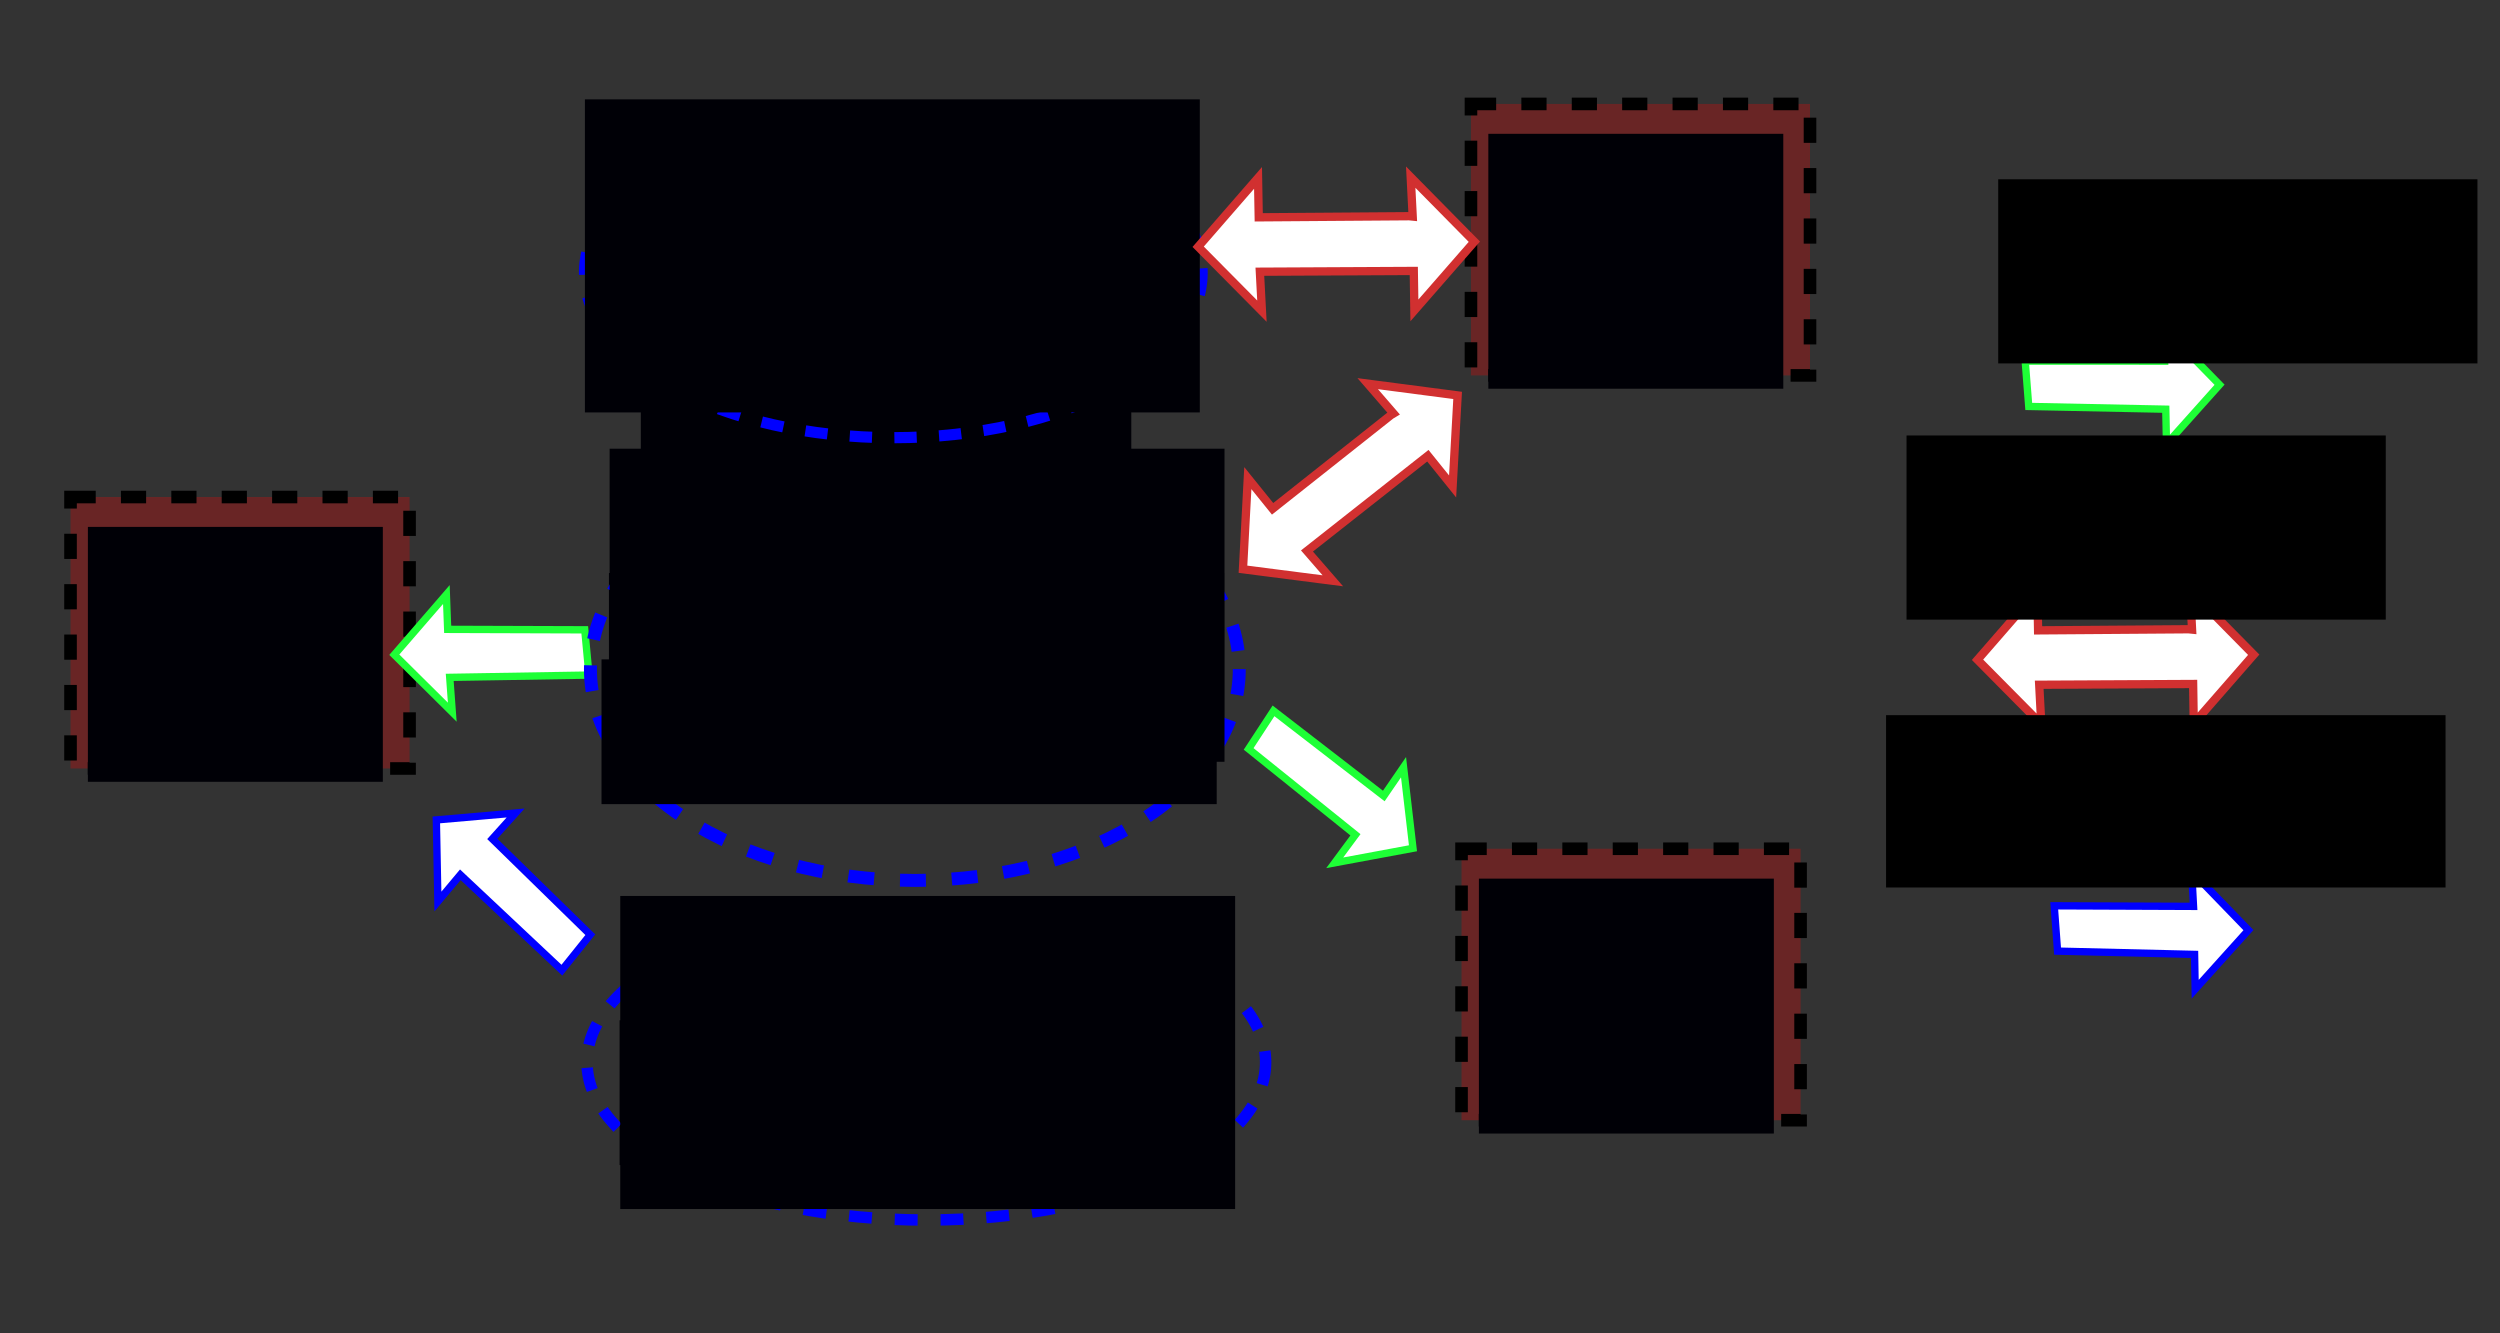 <svg xmlns="http://www.w3.org/2000/svg" xmlns:osb="http://www.openswatchbook.org/uri/2009/osb" xmlns:svg="http://www.w3.org/2000/svg" xmlns:xlink="http://www.w3.org/1999/xlink" id="svg5212" width="750" height="400" version="1.1" viewBox="0 0 198.437 105.833"><rect x="0" y="0" width="198.437" height="105.833" fill="#333333" stroke="none"/><defs id="defs5206"><marker id="Arrow2Lstart" orient="auto" refX="0" refY="0" style="overflow:visible"><path id="path9846" style="fill:#fff;fill-opacity:1;fill-rule:evenodd;stroke:red;stroke-width:.625;stroke-linejoin:round;stroke-opacity:1" d="M 8.719,4.034 -2.207,0.016 8.719,-4.002 c -1.745,2.372 -1.735,5.617 -6e-7,8.035 z" transform="matrix(1.1,0,0,1.1,1.1,0)"/></marker><marker id="marker10448" orient="auto" refX="0" refY="0" style="overflow:visible"><path id="path10446" d="M 0,0 5,-5 -12.5,0 5,5 Z" style="fill:#fff;fill-opacity:1;fill-rule:evenodd;stroke:red;stroke-width:1pt;stroke-opacity:1" transform="matrix(0.8,0,0,0.8,10,0)"/></marker><marker id="Arrow1Lstart" orient="auto" refX="0" refY="0" style="overflow:visible"><path id="path9828" d="M 0,0 5,-5 -12.5,0 5,5 Z" style="fill:#fff;fill-opacity:1;fill-rule:evenodd;stroke:red;stroke-width:1pt;stroke-opacity:1" transform="matrix(0.8,0,0,0.8,10,0)"/></marker><linearGradient id="linearGradient5786" osb:paint="solid"><stop style="stop-color:#000;stop-opacity:1" id="stop5784" offset="0"/></linearGradient><linearGradient id="linearGradient5780" osb:paint="solid"><stop style="stop-color:#00f;stop-opacity:1" id="stop5778" offset="0"/></linearGradient><linearGradient id="linearGradient5788-3" x1="22.183" x2="65.748" y1="184.212" y2="184.212" gradientTransform="matrix(0.618,0,0,0.661,-8.105,119.66)" gradientUnits="userSpaceOnUse" xlink:href="#linearGradient5786"/><linearGradient id="linearGradient4993" osb:paint="solid"><stop style="stop-color:#d13030;stop-opacity:1" id="stop4991" offset="0"/></linearGradient><linearGradient id="linearGradient4651" osb:paint="solid"><stop style="stop-color:#1eff36;stop-opacity:1" id="stop4649" offset="0"/></linearGradient><linearGradient id="linearGradient4653-1-50-4" x1="118.168" x2="177.285" y1="168.868" y2="168.868" gradientTransform="matrix(-0.261,0.003,-0.018,-0.325,80.605,297.467)" gradientUnits="userSpaceOnUse" xlink:href="#linearGradient4651"/><linearGradient id="linearGradient5788-3-9" x1="22.183" x2="65.748" y1="184.212" y2="184.212" gradientTransform="matrix(0.618,0,0,0.661,102.307,147.579)" gradientUnits="userSpaceOnUse" xlink:href="#linearGradient5786"/><linearGradient id="linearGradient5788-3-3" x1="22.183" x2="65.748" y1="184.212" y2="184.212" gradientTransform="matrix(0.618,0,0,0.661,103.055,88.459)" gradientUnits="userSpaceOnUse" xlink:href="#linearGradient5786"/><linearGradient id="linearGradient4702-2" x1="118.168" x2="177.285" y1="168.868" y2="168.868" gradientTransform="matrix(0.293,-0.006,0.012,0.368,63.005,149.255)" gradientUnits="userSpaceOnUse" xlink:href="#linearGradient4993"/><linearGradient id="linearGradient4702-2-1" x1="118.168" x2="177.285" y1="168.868" y2="168.868" gradientTransform="matrix(0.228,-0.185,0.236,0.283,35.527,207.604)" gradientUnits="userSpaceOnUse" xlink:href="#linearGradient4993"/><linearGradient id="linearGradient4653-1-50-4-3" x1="118.168" x2="177.285" y1="168.868" y2="168.868" gradientTransform="matrix(0.206,0.161,-0.189,0.265,107.531,185.273)" gradientUnits="userSpaceOnUse" xlink:href="#linearGradient4651"/><linearGradient id="linearGradient4653-1-50-4-3-6" x1="118.168" x2="177.285" y1="168.868" y2="168.868" gradientTransform="matrix(-0.189,-0.18,0.214,-0.246,32.161,329.578)" gradientUnits="userSpaceOnUse" xlink:href="#linearGradient5780"/><linearGradient id="linearGradient4702-2-5" x1="118.168" x2="177.285" y1="168.868" y2="168.868" gradientTransform="matrix(0.293,-0.006,0.012,0.368,124.866,182.041)" gradientUnits="userSpaceOnUse" xlink:href="#linearGradient4993"/><linearGradient id="linearGradient4653-1-50-4-3-65" x1="118.168" x2="177.285" y1="168.868" y2="168.868" gradientTransform="matrix(0.261,0.002,0.013,0.325,127.786,166.554)" gradientUnits="userSpaceOnUse" xlink:href="#linearGradient4651"/><linearGradient id="linearGradient4653-1-50-4-3-6-5" x1="118.168" x2="177.285" y1="168.868" y2="168.868" gradientTransform="matrix(0.261,0.003,0.011,0.325,130.29,209.665)" gradientUnits="userSpaceOnUse" xlink:href="#linearGradient5780"/></defs><g id="layer1" transform="translate(0,-191.167)"><rect style="fill:red;fill-opacity:.267;stroke:url(#linearGradient5788-3);stroke-width:1;stroke-miterlimit:4;stroke-dasharray:2,2;stroke-dashoffset:0" id="rect5776-7" width="26.911" height="21.547" x="5.598" y="230.618"/><flowRoot id="flowRoot5854-1" transform="matrix(0.182,0,0,0.198,-8.1,211.594)" xml:space="preserve" style="font-style:normal;font-weight:400;font-size:40px;line-height:125%;font-family:sans-serif;letter-spacing:0;word-spacing:0;fill:#000006;fill-opacity:1;stroke:none;stroke-width:1px;stroke-linecap:butt;stroke-linejoin:miter;stroke-opacity:1"><flowRegion id="flowRegion5856-2" style="fill:#000006;fill-opacity:1"><rect id="rect5858-7" width="128.635" height="102.189" x="82.833" y="108.056" style="fill:#000006;fill-opacity:1"/></flowRegion><flowPara id="flowPara5860-0" style="font-style:normal;font-variant:normal;font-weight:700;font-stretch:normal;font-family:sans-serif;-inkscape-font-specification:'sans-serif Bold';text-align:center;text-anchor:middle;fill:#000006;fill-opacity:1">TASK B</flowPara></flowRoot><rect style="fill:none;fill-opacity:.267;stroke:red;stroke-width:.975;stroke-miterlimit:4;stroke-dasharray:1.95,1.95;stroke-dashoffset:0" id="rect5776-1-92" width="38.421" height="6.869" x="51.414" y="211.947"/><flowRoot id="flowRoot8455" transform="matrix(0.205,0,0,0.202,24.772,198.456)" xml:space="preserve" style="font-style:normal;font-weight:400;font-size:40px;line-height:125%;font-family:sans-serif;letter-spacing:0;word-spacing:0;fill:#000006;fill-opacity:1;stroke:none;stroke-width:1px;stroke-linecap:butt;stroke-linejoin:miter;stroke-opacity:1"><flowRegion id="flowRegion8457" style="fill:#000006;fill-opacity:1"><rect id="rect8459" width="189.909" height="82.833" x="127.279" y="58.553" style="fill:#000006;fill-opacity:1"/></flowRegion><flowPara id="flowPara8461" style="font-size:26.667px;text-align:center;text-anchor:middle;fill:#000006;fill-opacity:1">GPIO DEVICE</flowPara></flowRoot><path style="display:inline;fill:#fff;fill-rule:evenodd;stroke:url(#linearGradient4653-1-50-4);stroke-width:.583;stroke-linecap:butt;stroke-linejoin:miter;stroke-miterlimit:4;stroke-dasharray:none;stroke-opacity:1" id="path4647-5-8-7" d="m 46.752,244.751 -11.056,0.182 0.203,2.764 -4.601,-4.561 4.132,-4.779 0.104,2.765 10.879,0.036 z"/><ellipse style="fill:#fff;fill-opacity:0;stroke:#00f;stroke-width:.887;stroke-miterlimit:4;stroke-dasharray:1.773,1.773;stroke-dashoffset:0;stroke-opacity:1" id="path5121" cx="70.907" cy="212.81" rx="24.512" ry="13.099"/><flowRoot id="flowRoot8455-8-6-3" transform="matrix(0.257,0,0,0.3,13.716,181.487)" xml:space="preserve" style="font-style:normal;font-weight:400;font-size:40px;line-height:125%;font-family:sans-serif;letter-spacing:0;word-spacing:0;fill:#000006;fill-opacity:1;stroke:none;stroke-width:1px;stroke-linecap:butt;stroke-linejoin:miter;stroke-opacity:1"><flowRegion id="flowRegion8457-9-4-6" style="fill:#000006;fill-opacity:1"><rect id="rect8459-7-6-7" width="189.909" height="82.833" x="127.279" y="58.553" style="fill:#000006;fill-opacity:1"/></flowRegion><flowPara id="flowPara8461-3-2-5" style="font-style:italic;font-variant:normal;font-weight:700;font-stretch:normal;font-size:20.827px;font-family:sans-serif;-inkscape-font-specification:'sans-serif Bold Italic';text-align:center;text-anchor:middle;fill:#000006;fill-opacity:1">DOMAIN A</flowPara></flowRoot><rect style="fill:none;fill-opacity:.267;stroke:red;stroke-width:1.019;stroke-miterlimit:4;stroke-dasharray:2.039,2.039;stroke-dashoffset:0" id="rect5776-1-92-3" width="42.118" height="6.848" x="51.726" y="238.698"/><flowRoot id="flowRoot8455-5" transform="matrix(0.205,0,0,0.202,22.243,224.822)" xml:space="preserve" style="font-style:normal;font-weight:400;font-size:40px;line-height:125%;font-family:sans-serif;letter-spacing:0;word-spacing:0;fill:#000006;fill-opacity:1;stroke:none;stroke-width:1px;stroke-linecap:butt;stroke-linejoin:miter;stroke-opacity:1"><flowRegion id="flowRegion8457-6" style="fill:#000006;fill-opacity:1"><rect id="rect8459-2" width="238.198" height="56.883" x="127.279" y="58.553" style="fill:#000006;fill-opacity:1"/></flowRegion><flowPara id="flowPara8461-9" style="font-size:22.525px;text-align:center;text-anchor:middle;fill:#000006;fill-opacity:1">STATE</flowPara></flowRoot><ellipse style="fill:#fff;fill-opacity:0;stroke:#00f;stroke-width:1.028;stroke-miterlimit:4;stroke-dasharray:2.056,2.056;stroke-dashoffset:0;stroke-opacity:1" id="path5121-1" cx="72.617" cy="244.281" rx="25.751" ry="16.77"/><flowRoot id="flowRoot8455-8-6-3-2" transform="matrix(0.257,0,0,0.3,15.678,209.217)" xml:space="preserve" style="font-style:normal;font-weight:400;font-size:40px;line-height:125%;font-family:sans-serif;letter-spacing:0;word-spacing:0;fill:#000006;fill-opacity:1;stroke:none;stroke-width:1px;stroke-linecap:butt;stroke-linejoin:miter;stroke-opacity:1"><flowRegion id="flowRegion8457-9-4-6-7" style="fill:#000006;fill-opacity:1"><rect id="rect8459-7-6-7-0" width="189.909" height="82.833" x="127.279" y="58.553" style="fill:#000006;fill-opacity:1"/></flowRegion><flowPara id="flowPara8461-3-2-5-9" style="font-style:italic;font-variant:normal;font-weight:700;font-stretch:normal;font-size:20.827px;font-family:sans-serif;-inkscape-font-specification:'sans-serif Bold Italic';text-align:center;text-anchor:middle;fill:#000006;fill-opacity:1">DOMAIN B</flowPara></flowRoot><rect style="fill:none;fill-opacity:.267;stroke:red;stroke-width:1.019;stroke-miterlimit:4;stroke-dasharray:2.039,2.039;stroke-dashoffset:0" id="rect5776-1-92-3-6" width="42.118" height="6.848" x="52.571" y="274.199"/><flowRoot id="flowRoot8455-5-1" transform="matrix(0.205,0,0,0.202,23.088,260.323)" xml:space="preserve" style="font-style:normal;font-weight:400;font-size:40px;line-height:125%;font-family:sans-serif;letter-spacing:0;word-spacing:0;fill:#000006;fill-opacity:1;stroke:none;stroke-width:1px;stroke-linecap:butt;stroke-linejoin:miter;stroke-opacity:1"><flowRegion id="flowRegion8457-6-8" style="fill:#000006;fill-opacity:1"><rect id="rect8459-2-7" width="238.198" height="56.883" x="127.279" y="58.553" style="fill:#000006;fill-opacity:1"/></flowRegion><flowPara id="flowPara8461-9-9" style="font-size:22.525px;text-align:center;text-anchor:middle;fill:#000006;fill-opacity:1">MASK ROM</flowPara></flowRoot><ellipse style="fill:#fff;fill-opacity:0;stroke:#00f;stroke-width:.909;stroke-miterlimit:4;stroke-dasharray:1.818,1.818;stroke-dashoffset:0;stroke-opacity:1" id="path5121-1-2" cx="73.526" cy="275.479" rx="26.933" ry="12.527"/><flowRoot id="flowRoot8455-8-6-3-2-0" transform="matrix(0.257,0,0,0.3,16.522,244.718)" xml:space="preserve" style="font-style:normal;font-weight:400;font-size:40px;line-height:125%;font-family:sans-serif;letter-spacing:0;word-spacing:0;fill:#000006;fill-opacity:1;stroke:none;stroke-width:1px;stroke-linecap:butt;stroke-linejoin:miter;stroke-opacity:1"><flowRegion id="flowRegion8457-9-4-6-7-2" style="fill:#000006;fill-opacity:1"><rect id="rect8459-7-6-7-0-3" width="189.909" height="82.833" x="127.279" y="58.553" style="fill:#000006;fill-opacity:1"/></flowRegion><flowPara id="flowPara8461-3-2-5-9-7" style="font-style:italic;font-variant:normal;font-weight:700;font-stretch:normal;font-size:20.827px;font-family:sans-serif;-inkscape-font-specification:'sans-serif Bold Italic';text-align:center;text-anchor:middle;fill:#000006;fill-opacity:1">DOMAIN C</flowPara></flowRoot><rect style="fill:red;fill-opacity:.267;stroke:url(#linearGradient5788-3-9);stroke-width:1;stroke-miterlimit:4;stroke-dasharray:2,2;stroke-dashoffset:0" id="rect5776-7-3" width="26.911" height="21.547" x="116.01" y="258.537"/><flowRoot id="flowRoot5854-1-6" transform="matrix(0.182,0,0,0.198,102.312,239.513)" xml:space="preserve" style="font-style:normal;font-weight:400;font-size:40px;line-height:125%;font-family:sans-serif;letter-spacing:0;word-spacing:0;fill:#000006;fill-opacity:1;stroke:none;stroke-width:1px;stroke-linecap:butt;stroke-linejoin:miter;stroke-opacity:1"><flowRegion id="flowRegion5856-2-1" style="fill:#000006;fill-opacity:1"><rect id="rect5858-7-2" width="128.635" height="102.189" x="82.833" y="108.056" style="fill:#000006;fill-opacity:1"/></flowRegion><flowPara id="flowPara5860-0-9" style="font-style:normal;font-variant:normal;font-weight:700;font-stretch:normal;font-family:sans-serif;-inkscape-font-specification:'sans-serif Bold';text-align:center;text-anchor:middle;fill:#000006;fill-opacity:1">TASK C</flowPara></flowRoot><rect style="fill:red;fill-opacity:.267;stroke:url(#linearGradient5788-3-3);stroke-width:1;stroke-miterlimit:4;stroke-dasharray:2,2;stroke-dashoffset:0" id="rect5776-7-9" width="26.911" height="21.547" x="116.758" y="199.417"/><flowRoot id="flowRoot5854-1-4" transform="matrix(0.182,0,0,0.198,103.061,180.393)" xml:space="preserve" style="font-style:normal;font-weight:400;font-size:40px;line-height:125%;font-family:sans-serif;letter-spacing:0;word-spacing:0;fill:#000006;fill-opacity:1;stroke:none;stroke-width:1px;stroke-linecap:butt;stroke-linejoin:miter;stroke-opacity:1"><flowRegion id="flowRegion5856-2-7" style="fill:#000006;fill-opacity:1"><rect id="rect5858-7-8" width="128.635" height="102.189" x="82.833" y="108.056" style="fill:#000006;fill-opacity:1"/></flowRegion><flowPara id="flowPara5860-0-4" style="font-style:normal;font-variant:normal;font-weight:700;font-stretch:normal;font-family:sans-serif;-inkscape-font-specification:'sans-serif Bold';text-align:center;text-anchor:middle;fill:#000006;fill-opacity:1">TASK A</flowPara></flowRoot><path style="display:inline;fill:#fff;fill-rule:evenodd;stroke:url(#linearGradient4702-2);stroke-width:.658;stroke-linecap:butt;stroke-linejoin:miter;stroke-miterlimit:4;stroke-dasharray:none;stroke-opacity:1" id="path4647-0-6" d="m 99.856,205.287 -4.752,5.465 5.061,5.112 -0.164,-3.13 12.218,-0.061 0.048,3.132 4.76,-5.453 -5.053,-5.125 0.159,3.13 -0.003,-3.9e-4 -0.002,-0.03 -12.217,0.091 z"/><path style="display:inline;fill:#fff;fill-rule:evenodd;stroke:url(#linearGradient4702-2-1);stroke-width:.658;stroke-linecap:butt;stroke-linejoin:miter;stroke-miterlimit:4;stroke-dasharray:none;stroke-opacity:1" id="path4647-0-6-6" d="m 99.046,229.118 -0.386,7.232 7.134,0.918 -2.054,-2.367 9.596,-7.562 1.964,2.44 0.399,-7.227 -7.136,-0.933 2.05,2.37 -0.003,0.002 -0.02,-0.023 -9.577,7.586 z"/><path style="display:inline;fill:#fff;fill-rule:evenodd;stroke:url(#linearGradient4653-1-50-4-3);stroke-width:.583;stroke-linecap:butt;stroke-linejoin:miter;stroke-miterlimit:4;stroke-dasharray:none;stroke-opacity:1" id="path4647-5-8-7-0" d="m 101.085,247.591 8.753,6.758 1.567,-2.286 0.749,6.435 -6.211,1.155 1.645,-2.225 -8.478,-6.817 z"/><path style="display:inline;fill:#fff;fill-rule:evenodd;stroke:url(#linearGradient4653-1-50-4-3-6);stroke-width:.583;stroke-linecap:butt;stroke-linejoin:miter;stroke-miterlimit:4;stroke-dasharray:none;stroke-opacity:1" id="path4647-5-8-7-0-5" d="m 44.598,268.174 -8.059,-7.572 -1.78,2.124 -0.124,-6.477 6.293,-0.55 -1.852,2.056 7.78,7.605 z"/><path style="display:inline;fill:#fff;fill-rule:evenodd;stroke:url(#linearGradient4702-2-5);stroke-width:.658;stroke-linecap:butt;stroke-linejoin:miter;stroke-miterlimit:4;stroke-dasharray:none;stroke-opacity:1" id="path4647-0-6-7" d="m 161.717,238.072 -4.752,5.465 5.061,5.112 -0.164,-3.13 12.218,-0.061 0.048,3.132 4.76,-5.453 -5.053,-5.125 0.159,3.13 -0.003,-4e-4 -0.002,-0.03 -12.217,0.091 z"/><path style="display:inline;fill:#fff;fill-rule:evenodd;stroke:url(#linearGradient4653-1-50-4-3-65);stroke-width:.583;stroke-linecap:butt;stroke-linejoin:miter;stroke-miterlimit:4;stroke-dasharray:none;stroke-opacity:1" id="path4647-5-8-7-0-9" d="m 160.75,219.831 11.058,0.004 -0.156,-2.767 4.524,4.637 -4.211,4.709 -0.057,-2.767 -10.877,-0.219 z"/><path style="display:inline;fill:#fff;fill-rule:evenodd;stroke:url(#linearGradient4653-1-50-4-3-6-5);stroke-width:.583;stroke-linecap:butt;stroke-linejoin:miter;stroke-miterlimit:4;stroke-dasharray:none;stroke-opacity:1" id="path4647-5-8-7-0-5-5" d="m 163.053,263.065 11.058,0.045 -0.146,-2.768 4.506,4.654 -4.229,4.693 -0.047,-2.767 -10.876,-0.26 z"/><flowRoot id="flowRoot6466" transform="matrix(0.265,0,0,0.265,9.451,160.272)" xml:space="preserve" style="font-style:normal;font-weight:400;font-size:40px;line-height:125%;font-family:sans-serif;letter-spacing:0;word-spacing:0;fill:#000;fill-opacity:1;stroke:none;stroke-width:1px;stroke-linecap:butt;stroke-linejoin:miter;stroke-opacity:1"><flowRegion id="flowRegion6468"><rect id="rect6470" width="143.543" height="55.154" x="562.857" y="170.284"/></flowRegion><flowPara id="flowPara6472" style="font-style:normal;font-variant:normal;font-weight:700;font-stretch:normal;font-size:21.333px;font-family:sans-serif;-inkscape-font-specification:'sans-serif Bold'">READ</flowPara></flowRoot><flowRoot id="flowRoot6466-4" transform="matrix(0.265,0,0,0.265,2.173,180.608)" xml:space="preserve" style="font-style:normal;font-weight:400;font-size:40px;line-height:125%;font-family:sans-serif;letter-spacing:0;word-spacing:0;fill:#000;fill-opacity:1;stroke:none;stroke-width:1px;stroke-linecap:butt;stroke-linejoin:miter;stroke-opacity:1"><flowRegion id="flowRegion6468-7"><rect id="rect6470-4" width="143.543" height="55.154" x="562.857" y="170.284"/></flowRegion><flowPara id="flowPara6472-4" style="font-style:normal;font-variant:normal;font-weight:700;font-stretch:normal;font-size:18.667px;font-family:sans-serif;-inkscape-font-specification:'sans-serif Bold'">READ/WRITE</flowPara></flowRoot><flowRoot id="flowRoot6466-4-3" transform="matrix(0.265,0,0,0.265,0.548,202.807)" xml:space="preserve" style="font-style:normal;font-weight:400;font-size:40px;line-height:125%;font-family:sans-serif;letter-spacing:0;word-spacing:0;fill:#000;fill-opacity:1;stroke:none;stroke-width:1px;stroke-linecap:butt;stroke-linejoin:miter;stroke-opacity:1"><flowRegion id="flowRegion6468-7-0"><rect id="rect6470-4-7" width="167.584" height="51.619" x="562.857" y="170.284"/></flowRegion><flowPara id="flowPara6472-4-8" style="font-style:normal;font-variant:normal;font-weight:700;font-stretch:normal;font-size:18.667px;font-family:sans-serif;-inkscape-font-specification:'sans-serif Bold'">READ/EXECUTE</flowPara></flowRoot><rect style="fill:none;fill-opacity:.267;stroke:red;stroke-width:1.019;stroke-miterlimit:4;stroke-dasharray:2.039,2.039;stroke-dashoffset:0" id="rect5776-1-92-3-68" width="42.118" height="6.848" x="51.136" y="245.553"/><flowRoot id="flowRoot8455-5-8" transform="matrix(0.205,0,0,0.202,21.653,231.677)" xml:space="preserve" style="font-style:normal;font-weight:400;font-size:40px;line-height:125%;font-family:sans-serif;letter-spacing:0;word-spacing:0;fill:#000006;fill-opacity:1;stroke:none;stroke-width:1px;stroke-linecap:butt;stroke-linejoin:miter;stroke-opacity:1"><flowRegion id="flowRegion8457-6-4" style="fill:#000006;fill-opacity:1"><rect id="rect8459-2-3" width="238.198" height="56.883" x="127.279" y="58.553" style="fill:#000006;fill-opacity:1"/></flowRegion><flowPara id="flowPara8461-9-1" style="font-size:22.525px;text-align:center;text-anchor:middle;fill:#000006;fill-opacity:1">INPUT BUFFER</flowPara></flowRoot></g></svg>